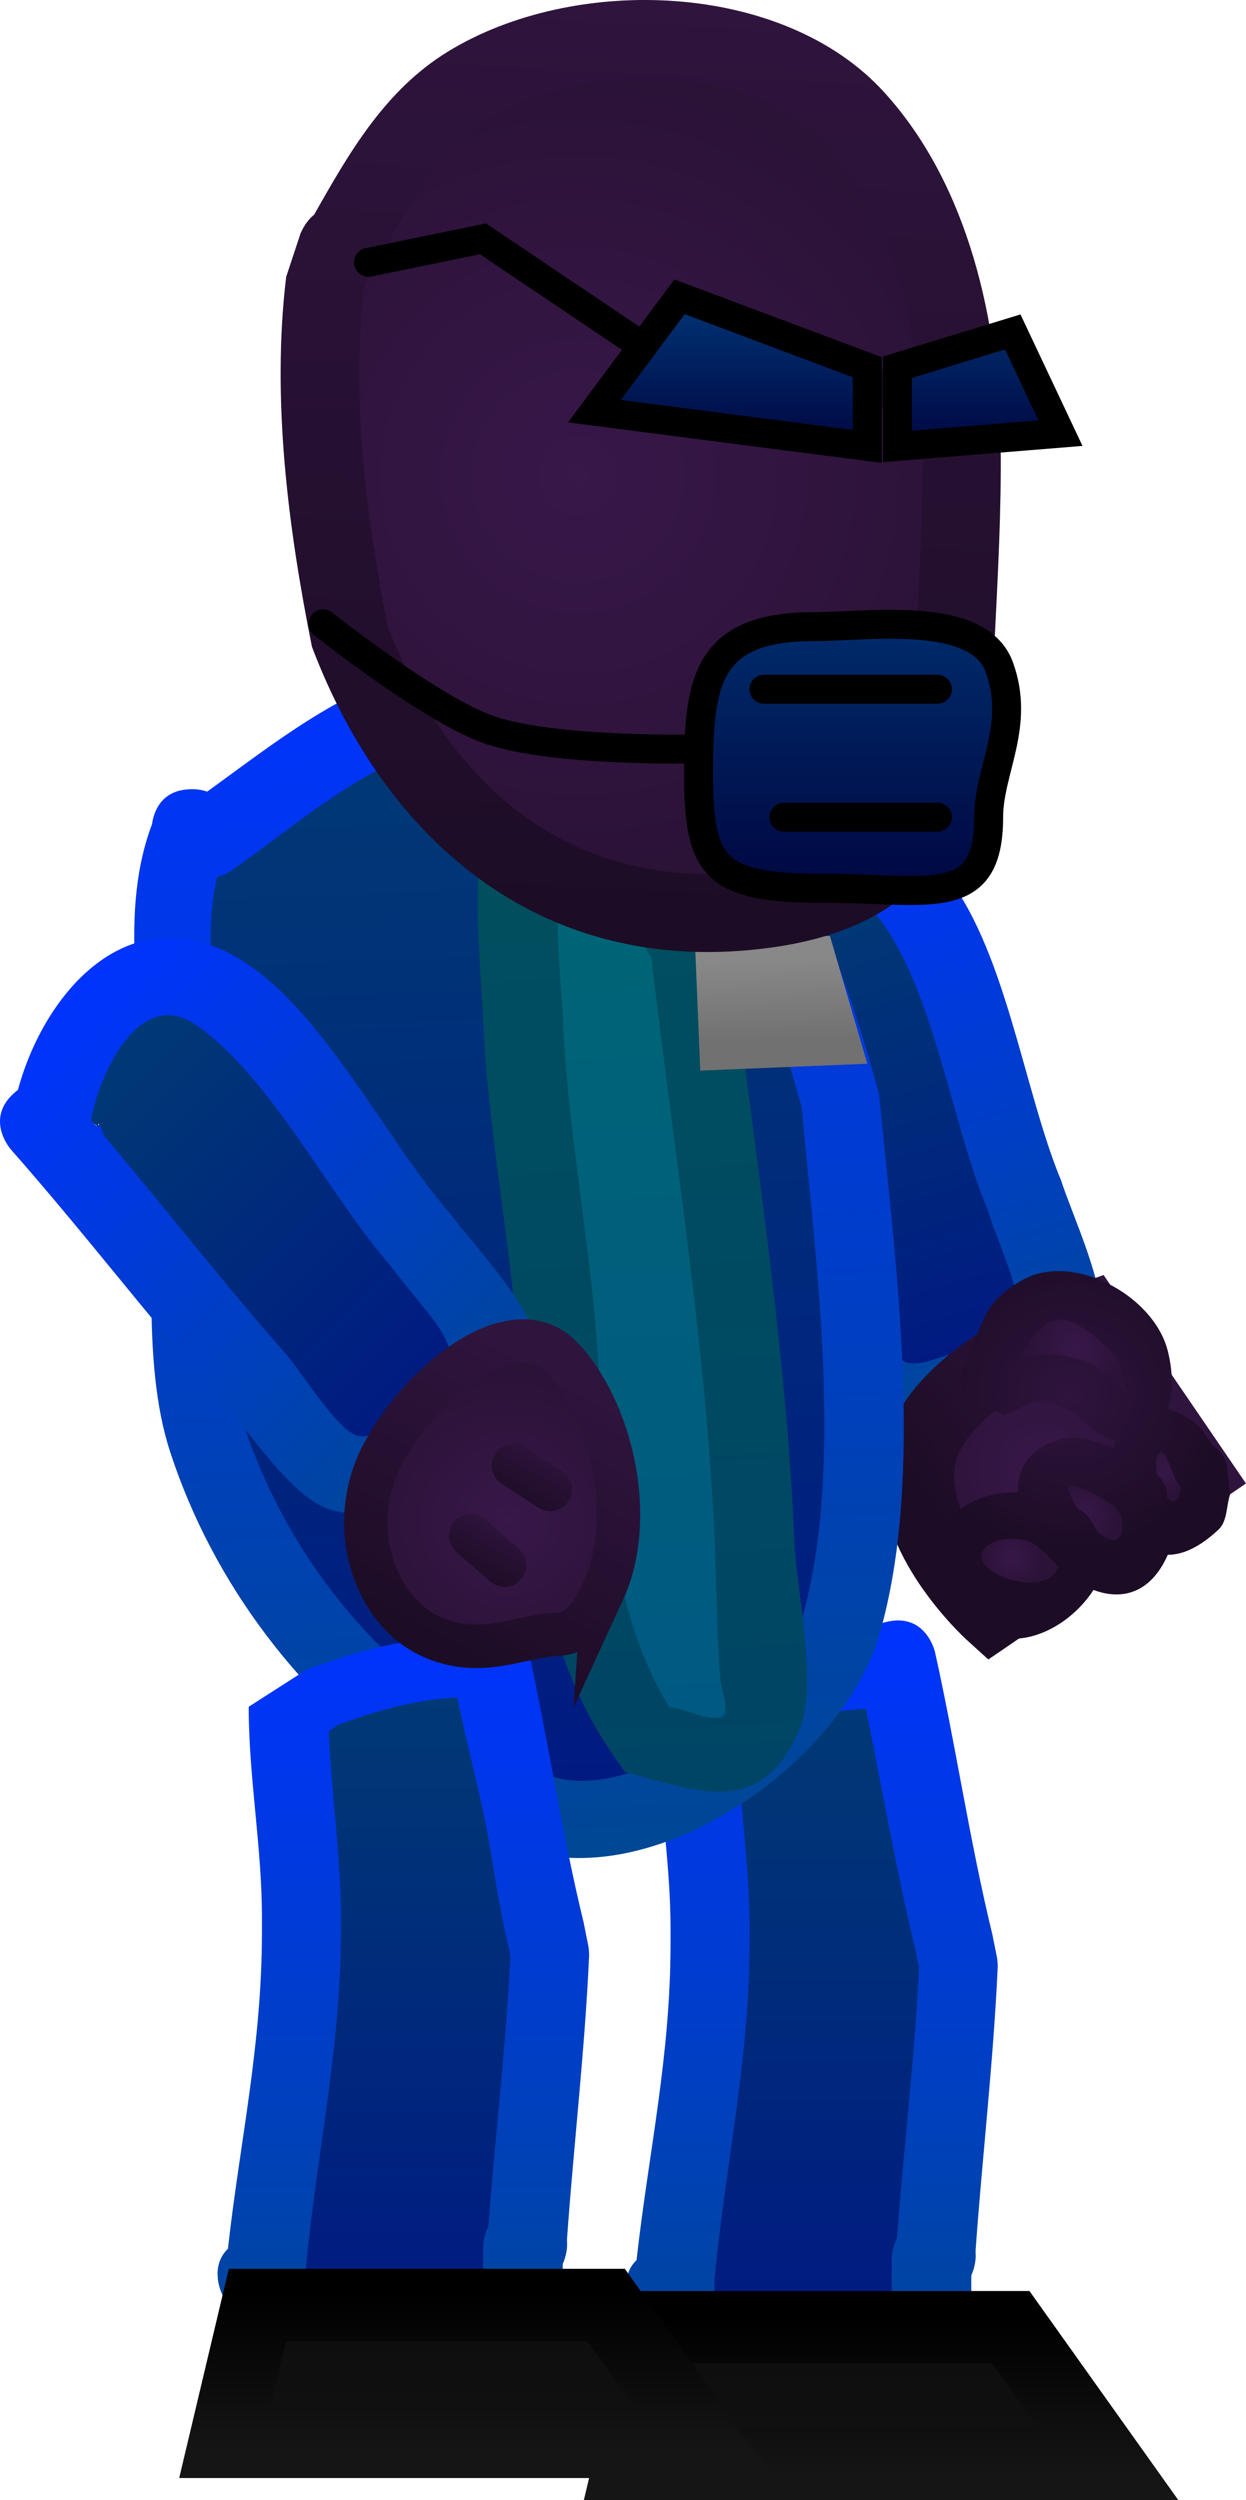 <svg version="1.1" xmlns="http://www.w3.org/2000/svg" xmlns:xlink="http://www.w3.org/1999/xlink" width="43.026" height="86.335" viewBox="0,0,43.026,86.335"><defs><linearGradient x1="325.916" y1="142.442" x2="332.239" y2="163.175" gradientUnits="userSpaceOnUse" id="color-1"><stop offset="0" stop-color="#0033ff"/><stop offset="1" stop-color="#004794"/></linearGradient><linearGradient x1="326.712" y1="144.933" x2="331.44" y2="160.437" gradientUnits="userSpaceOnUse" id="color-2"><stop offset="0" stop-color="#003975"/><stop offset="1" stop-color="#001a82"/></linearGradient><radialGradient cx="334.547" cy="164.262" r="4.269" gradientUnits="userSpaceOnUse" id="color-3"><stop offset="0" stop-color="#381749"/><stop offset="1" stop-color="#2b1237"/></radialGradient><linearGradient x1="338.072" y1="161.855" x2="331.022" y2="166.67" gradientUnits="userSpaceOnUse" id="color-4"><stop offset="0" stop-color="#2f143d"/><stop offset="1" stop-color="#1c0c25"/></linearGradient><radialGradient cx="335.563" cy="161.777" r="5.593" gradientUnits="userSpaceOnUse" id="color-5"><stop offset="0" stop-color="#2f143d"/><stop offset="1" stop-color="#1c0c25"/></radialGradient><radialGradient cx="333.586" cy="167.427" r="1.067" gradientUnits="userSpaceOnUse" id="color-6"><stop offset="0" stop-color="#381749"/><stop offset="1" stop-color="#2b1237"/></radialGradient><radialGradient cx="336.055" cy="165.945" r="1.243" gradientUnits="userSpaceOnUse" id="color-7"><stop offset="0" stop-color="#381749"/><stop offset="1" stop-color="#2b1237"/></radialGradient><radialGradient cx="338.898" cy="164.413" r="0.839" gradientUnits="userSpaceOnUse" id="color-8"><stop offset="0" stop-color="#381749"/><stop offset="1" stop-color="#2b1237"/></radialGradient><radialGradient cx="335.803" cy="160.18" r="1.753" gradientUnits="userSpaceOnUse" id="color-9"><stop offset="0" stop-color="#381749"/><stop offset="1" stop-color="#2b1237"/></radialGradient><linearGradient x1="326.658" y1="169.597" x2="326.658" y2="196.772" gradientUnits="userSpaceOnUse" id="color-10"><stop offset="0" stop-color="#0033ff"/><stop offset="1" stop-color="#004794"/></linearGradient><linearGradient x1="326.82" y1="172.647" x2="326.82" y2="194.176" gradientUnits="userSpaceOnUse" id="color-11"><stop offset="0" stop-color="#003975"/><stop offset="1" stop-color="#001a82"/></linearGradient><linearGradient x1="330.866" y1="193.604" x2="330.866" y2="199.128" gradientUnits="userSpaceOnUse" id="color-12"><stop offset="0" stop-color="#0d0d0d"/><stop offset="1" stop-color="#111111"/></linearGradient><linearGradient x1="330.866" y1="193.604" x2="330.866" y2="199.128" gradientUnits="userSpaceOnUse" id="color-13"><stop offset="0" stop-color="#000000"/><stop offset="1" stop-color="#151515"/></linearGradient><linearGradient x1="315.811" y1="136.335" x2="317.519" y2="177.855" gradientUnits="userSpaceOnUse" id="color-14"><stop offset="0" stop-color="#0033ff"/><stop offset="1" stop-color="#004794"/></linearGradient><linearGradient x1="315.869" y1="139.05" x2="317.357" y2="175.198" gradientUnits="userSpaceOnUse" id="color-15"><stop offset="0" stop-color="#003975"/><stop offset="1" stop-color="#001a82"/></linearGradient><linearGradient x1="320.059" y1="141.75" x2="321.346" y2="173.04" gradientUnits="userSpaceOnUse" id="color-16"><stop offset="0" stop-color="#5ca05c"/><stop offset="1" stop-color="#498049"/></linearGradient><linearGradient x1="320.007" y1="139.062" x2="321.51" y2="175.592" gradientUnits="userSpaceOnUse" id="color-17"><stop offset="0" stop-color="#00505d"/><stop offset="1" stop-color="#004565"/></linearGradient><linearGradient x1="320.058" y1="141.742" x2="321.346" y2="173.047" gradientUnits="userSpaceOnUse" id="color-18"><stop offset="0" stop-color="#006675"/><stop offset="1" stop-color="#005982"/></linearGradient><linearGradient x1="326.106" y1="146.775" x2="326.219" y2="149.535" gradientUnits="userSpaceOnUse" id="color-19"><stop offset="0" stop-color="#ababab"/><stop offset="1" stop-color="#7f7f7f"/></linearGradient><linearGradient x1="326.106" y1="146.775" x2="326.219" y2="149.535" gradientUnits="userSpaceOnUse" id="color-20"><stop offset="0" stop-color="#888888"/><stop offset="1" stop-color="#717171"/></linearGradient><linearGradient x1="312.547" y1="170.132" x2="312.547" y2="196.38" gradientUnits="userSpaceOnUse" id="color-21"><stop offset="0" stop-color="#0033ff"/><stop offset="1" stop-color="#004794"/></linearGradient><linearGradient x1="312.709" y1="172.255" x2="312.709" y2="193.784" gradientUnits="userSpaceOnUse" id="color-22"><stop offset="0" stop-color="#003975"/><stop offset="1" stop-color="#001a82"/></linearGradient><linearGradient x1="316.894" y1="192.838" x2="316.894" y2="198.362" gradientUnits="userSpaceOnUse" id="color-23"><stop offset="0" stop-color="#0d0d0d"/><stop offset="1" stop-color="#111111"/></linearGradient><linearGradient x1="316.894" y1="192.838" x2="316.894" y2="198.362" gradientUnits="userSpaceOnUse" id="color-24"><stop offset="0" stop-color="#000000"/><stop offset="1" stop-color="#151515"/></linearGradient><linearGradient x1="300.467" y1="148.337" x2="315.696" y2="163.562" gradientUnits="userSpaceOnUse" id="color-25"><stop offset="0" stop-color="#0033ff"/><stop offset="1" stop-color="#004794"/></linearGradient><linearGradient x1="302.269" y1="150.221" x2="313.663" y2="161.612" gradientUnits="userSpaceOnUse" id="color-26"><stop offset="0" stop-color="#003975"/><stop offset="1" stop-color="#001a82"/></linearGradient><radialGradient cx="316.163" cy="166.131" r="5.24" gradientUnits="userSpaceOnUse" id="color-27"><stop offset="0" stop-color="#381749"/><stop offset="1" stop-color="#2b1237"/></radialGradient><linearGradient x1="318.694" y1="161.542" x2="313.633" y2="170.72" gradientUnits="userSpaceOnUse" id="color-28"><stop offset="0" stop-color="#2f143d"/><stop offset="1" stop-color="#1c0c25"/></linearGradient><linearGradient x1="317.532" y1="163.676" x2="316.446" y2="165.646" gradientUnits="userSpaceOnUse" id="color-29"><stop offset="0" stop-color="#2f143d"/><stop offset="1" stop-color="#1c0c25"/></linearGradient><linearGradient x1="316.002" y1="166.195" x2="314.916" y2="168.165" gradientUnits="userSpaceOnUse" id="color-30"><stop offset="0" stop-color="#2f143d"/><stop offset="1" stop-color="#1c0c25"/></linearGradient><linearGradient x1="321.54" y1="113.658" x2="319.93" y2="146.383" gradientUnits="userSpaceOnUse" id="color-31"><stop offset="0" stop-color="#2f143d"/><stop offset="1" stop-color="#1c0c25"/></linearGradient><radialGradient cx="318.593" cy="130.072" r="13.685" gradientUnits="userSpaceOnUse" id="color-32"><stop offset="0" stop-color="#381749"/><stop offset="1" stop-color="#2b1237"/></radialGradient><linearGradient x1="326.69" y1="135.498" x2="326.428" y2="140.819" gradientUnits="userSpaceOnUse" id="color-33"><stop offset="0" stop-color="#180c1e"/><stop offset="1" stop-color="#180c1e" stop-opacity="0"/></linearGradient><linearGradient x1="330.215" y1="135.43" x2="329.953" y2="140.751" gradientUnits="userSpaceOnUse" id="color-34"><stop offset="0" stop-color="#180c1e"/><stop offset="1" stop-color="#180c1e" stop-opacity="0"/></linearGradient><linearGradient x1="323.857" y1="123.892" x2="323.857" y2="129.058" gradientUnits="userSpaceOnUse" id="color-35"><stop offset="0" stop-color="#003577"/><stop offset="1" stop-color="#000741"/></linearGradient><linearGradient x1="334.321" y1="123.892" x2="334.321" y2="129.058" gradientUnits="userSpaceOnUse" id="color-36"><stop offset="0" stop-color="#003577"/><stop offset="1" stop-color="#000741"/></linearGradient><linearGradient x1="327.014" y1="132.729" x2="327.014" y2="144.318" gradientUnits="userSpaceOnUse" id="color-37"><stop offset="0" stop-color="#003577"/><stop offset="1" stop-color="#000741"/></linearGradient></defs><g transform="translate(-298.62,-113.643)"><g data-paper-data="{&quot;isPaintingLayer&quot;:true}" fill-rule="nonzero" stroke-linejoin="miter" stroke-miterlimit="10" stroke-dasharray="" stroke-dashoffset="0" style="mix-blend-mode: normal"><g stroke-linecap="butt"><g stroke="none" stroke-width="0.5"><path d="M324.807,148.032c1.195,3.01 2.273,6.066 3.528,9.063c0.298,0.711 0.787,2.908 1.362,3.41c0.45,0.394 1.205,-0.026 1.788,-0.162c3.409,-0.794 2.101,-2.152 1.185,-4.982c-1.225,-2.918 -1.784,-7.399 -3.656,-9.91c-1.446,-1.94 -3.717,0.576 -4.461,1.945c0.028,0.068 0.055,0.137 0.083,0.205l0.133,-0.019c0,0 0.05,0.192 0.039,0.449zM322.463,145.551c1.92,-2.878 5.793,-5.216 8.679,-1.86c2.185,2.54 2.82,7.606 4.117,10.709c0.432,1.329 1.592,3.728 1.382,5.122c-0.451,2.995 -6.141,4.95 -8.588,3.202c-1.095,-0.782 -1.755,-3.344 -2.266,-4.563c-1.49,-3.557 -2.726,-7.202 -4.214,-10.748c0,0 -0.534,-1.274 0.74,-1.807c0.051,-0.021 0.101,-0.04 0.15,-0.056z" fill="url(#color-1)"/><path d="M324.731,147.541l-0.058,0.101c-0.027,-0.068 -0.129,-0.219 -0.157,-0.287c0.744,-1.37 3.05,-3.899 4.496,-1.959c1.872,2.511 2.477,7.081 3.702,9.999c0.915,2.83 2.195,4.207 -1.213,5.001c-0.583,0.136 -1.35,0.558 -1.8,0.164c-0.574,-0.503 -1.079,-2.701 -1.376,-3.411c-1.255,-2.997 -2.36,-6.147 -3.555,-9.157c0.011,-0.257 -0.038,-0.451 -0.038,-0.451z" data-paper-data="{&quot;noHover&quot;:false,&quot;origItem&quot;:[&quot;Path&quot;,{&quot;applyMatrix&quot;:true,&quot;segments&quot;:[[[616.01757,324.85208],[0.42222,0.19775],[-5.862,-0.10908]],[[598.41748,324.4053],[5.88139,0],[-1.39497,0]],[[591.77102,324.29391],[1.24103,-0.60726],[-0.97287,0.47604]],[[590.7917,327.39212],[0.18086,-1.06789],[-1.058,6.24707]],[[598.28123,332.85556],[-5.36576,-0.45131],[5.72909,-0.0041]],[[617.38488,333.68111],[-5.50117,1.3696],[4.2505,-1.05822]],[[617.25671,324.87154],[1.76693,2.20033],[-0.1335,-0.00169]],[[616.85624,324.86607],[0.13349,0.00196],[0,0]],[616.79521,325.10061]],&quot;closed&quot;:true}]}" fill="url(#color-2)"/></g><g><path d="M330.472,163.617c0.912,-2.75 5.765,-4.45 5.765,-4.45l3.671,5.375l-7.051,4.816c0,0 -3.298,-2.991 -2.386,-5.741z" fill="url(#color-3)" stroke="url(#color-4)" stroke-width="2.5"/><path d="M334.515,167.153c-0.405,-0.517 -1.793,-0.489 -1.96,0.153c-0.201,0.769 2.248,1.531 2.575,0.428c-0.151,-0.142 -0.293,-0.295 -0.426,-0.456c-0.117,-0.062 -0.189,-0.125 -0.189,-0.125zM336.338,166.155l0.17,0.333c0.483,0.433 0.934,0.523 0.818,-0.481l-0.268,-0.352c-0.234,-0.15 -0.47,-0.296 -0.72,-0.417c-0.252,-0.121 -0.882,-0.469 -0.815,-0.197c0.048,0.192 0.178,0.445 0.348,0.699c0.304,0.124 0.467,0.415 0.467,0.415zM331.573,169.028c-1.554,-2.362 0.26,-3.92 2.206,-3.854c-0.041,-0.821 0.374,-1.544 1.513,-1.842c0.543,-0.142 1.136,0.07 1.665,0.259c0.038,0.014 0.076,0.028 0.114,0.044c0.016,-0.085 0.036,-0.167 0.058,-0.248c-0.873,-0.242 -1.543,-1.328 -2.432,-1.376c-0.494,-0.027 -0.929,0.344 -1.4,0.494l-1.258,-0.601c0,0 -0.594,-0.619 0.002,-1.221c-0.006,-0.238 0.08,-0.43 0.08,-0.43c0.543,-1.176 0.561,-1.668 1.761,-2.383c1.729,-1.03 4.563,0.478 5.058,2.404c0.151,0.586 0.23,1.373 0.011,2.021c0.24,0.074 0.505,0.198 0.793,0.38c0.338,0.213 0.54,0.58 0.769,0.916c0.379,0.185 0.468,0.639 0.468,0.639l0.113,1.022c-0.132,0.403 -0.088,0.919 -0.397,1.209c-0.664,0.622 -1.251,0.874 -1.751,0.87c-0.599,1.352 -1.602,1.578 -2.565,1.215c-1.05,1.609 -3.424,2.584 -4.807,0.482zM339.368,164.986c-0.039,-0.039 -0.06,-0.065 -0.06,-0.065c-0.247,-0.334 -0.444,-1.39 -0.676,-1.046c-0.095,0.141 -0.086,0.417 -0.022,0.699c0.146,0.133 0.343,0.379 0.3,0.719c0.176,0.239 0.371,0.25 0.458,-0.306zM333.924,160.519c1.288,-0.248 2.439,-0.08 3.486,1.152c0.184,0.216 -0.047,-0.571 -0.14,-0.839c-0.198,-0.564 -0.995,-1.164 -1.494,-1.435c-0.946,-0.514 -1.49,0.339 -1.852,1.122z" fill="url(#color-5)" stroke="none" stroke-width="0.5"/><path d="M334.737,167.268c0.132,0.161 0.277,0.329 0.427,0.471c-0.327,1.103 -2.845,0.33 -2.644,-0.44c0.168,-0.642 1.62,-0.681 2.025,-0.163c0,0 0.075,0.071 0.192,0.132z" data-paper-data="{&quot;noHover&quot;:false,&quot;origItem&quot;:[&quot;Path&quot;,{&quot;applyMatrix&quot;:true,&quot;segments&quot;:[[[713.45739,344.01345],[0,0],[-1.18729,0.07749]],[[711.6847,347.09997],[-0.78859,-0.90597],[0.94514,1.08581]],[[714.95349,343.68807],[1.31533,1.61513],[-0.36571,0.08035]],[[713.8376,343.85931],[0.37577,-0.0336],[-0.21177,0.11203]]],&quot;closed&quot;:true}]}" fill="url(#color-6)" stroke="none" stroke-width="0.5"/><path d="M335.836,165.739c-0.17,-0.254 -0.294,-0.526 -0.342,-0.718c-0.067,-0.271 0.58,0.063 0.832,0.185c0.25,0.12 0.532,0.294 0.766,0.444l0.267,0.369c0.116,1.004 -0.369,0.939 -0.852,0.505l-0.184,-0.336c0,0 -0.183,-0.325 -0.488,-0.448z" data-paper-data="{&quot;noHover&quot;:false,&quot;origItem&quot;:[&quot;Path&quot;,{&quot;applyMatrix&quot;:true,&quot;segments&quot;:[[713.82736,340.26916],[[714.49854,340.35442],[0,0],[1.14027,-0.27893]],[[714.61501,338.64132],[1.61915,0.85151],[0,0]],[[713.81479,338.68239],[0,0],[-0.463,0.19701]],[[712.45674,339.33334],[0.43528,-0.2507],[-0.43855,0.25258]],[[711.32956,340.35047],[-0.47431,-0.17649],[0.33621,0.1251]],[[712.7295,340.54308],[-0.55295,-0.00423],[0.49603,-0.32863]]],&quot;closed&quot;:true}]}" fill="url(#color-7)" stroke="none" stroke-width="0.5"/><path d="M338.91,165.328c0.042,-0.34 -0.188,-0.629 -0.335,-0.762c-0.064,-0.282 -0.051,-0.584 0.044,-0.724c0.232,-0.344 0.47,0.765 0.717,1.099c0,0 0.02,0.028 0.059,0.066c-0.087,0.556 -0.31,0.559 -0.486,0.321z" data-paper-data="{&quot;noHover&quot;:false,&quot;origItem&quot;:[&quot;Path&quot;,{&quot;applyMatrix&quot;:true,&quot;segments&quot;:[[[715.17227,334.54677],[0.74271,0.69867],[-0.09765,0.01859]],[[715.01337,334.56944],[0,0],[-0.75102,0.02862]],[[712.75938,334.51273],[-0.27742,-0.69849],[0.1134,0.28552]],[[713.78191,335.2593],[-0.48756,-0.19192],[0.34728,-0.08294]],[[715.16273,335.54445],[-0.46486,-0.41063],[0.53654,-0.01982]]],&quot;closed&quot;:true}]}" fill="url(#color-8)" stroke="none" stroke-width="0.5"/><path d="M335.778,159.362c0.498,0.271 1.329,0.906 1.527,1.471c0.094,0.267 0.32,1.07 0.137,0.854c-1.047,-1.232 -2.264,-1.422 -3.552,-1.173c0.362,-0.783 0.943,-1.666 1.889,-1.152z" data-paper-data="{&quot;noHover&quot;:false,&quot;origItem&quot;:[&quot;Path&quot;,{&quot;applyMatrix&quot;:true,&quot;segments&quot;:[[[702.93741,338.12353],[-0.80111,-1.3408],[0.9444,-2.1794]],[[708.21863,334.08789],[-2.91026,0.30733],[0.51019,-0.05388]],[[706.82186,333.44151],[0.49549,0.133],[-1.04577,-0.28072]],[[703.15134,334.20874],[0.91368,-0.46802],[-1.73453,0.8885]]],&quot;closed&quot;:true}]}" fill="url(#color-9)" stroke="none" stroke-width="0.5"/></g></g><g stroke-linecap="butt"><g data-paper-data="{&quot;index&quot;:null}" stroke="none" stroke-width="0.5"><path d="M320.766,193.975l-0.369,-0.724c0,0 -0.458,-0.917 0.204,-1.565c0.419,-3.743 1.174,-7.018 1.174,-10.941c0,0 0,-1.381 1.381,-1.381c1.381,0 1.381,1.381 1.381,1.381c0,0 0,1.381 -1.381,1.381c-1.381,0 -1.381,-1.381 -1.381,-1.381v-0.457c0.006,-2.452 -0.456,-4.851 -0.457,-7.316c0,0 0,-1.317 1.286,-1.379l0.843,-0.529c1.853,-0.672 3.33,-1.03 5.172,-1.125c0.155,-0.13 0.362,-0.236 0.64,-0.297c1.348,-0.3 1.648,1.049 1.648,1.049c0.719,3.233 1.195,6.516 1.976,9.73l0.164,0.816c0,0 0.013,0.064 0.019,0.166c0.009,0.102 0.006,0.167 0.006,0.167c-0.149,3.282 -0.531,6.518 -0.764,9.791l0.004,0.206c0,0 0,0.318 -0.152,0.648c0,0.444 0,0.889 0,1.333v1.33c0.022,0.469 -0.135,0.784 -0.345,0.995c-0.193,0.227 -0.494,0.409 -0.962,0.426c-4.054,0.343 -7.562,1.627 -10.086,-2.324zM329.397,191.566c0,0 0,-0.352 0.178,-0.7c0.23,-3.093 0.582,-6.154 0.731,-9.256l-0.107,-0.541c-0.668,-2.765 -1.119,-5.577 -1.687,-8.367c-1.456,0.09 -2.593,0.399 -4.12,0.956l-0.292,0.217c0.085,2.15 0.434,4.255 0.439,6.411v0.457c0,4.095 -0.857,7.635 -1.226,11.569l0.007,0.32c0,0 -0,0.067 -0.015,0.17c1.413,1.925 3.772,1.286 6.093,0.905c0,-0.807 0,-1.736 0,-2.143z" fill="url(#color-10)"/><path d="M329.411,193.762c-2.321,0.38 -4.713,1.018 -6.126,-0.907c0.015,-0.104 0.014,-0.171 0.014,-0.171l-0.007,-0.32c0.369,-3.934 1.211,-7.568 1.211,-11.663l0.003,-0.46c-0.005,-2.156 -0.337,-4.27 -0.422,-6.42l0.294,-0.217c1.526,-0.557 2.686,-0.868 4.142,-0.957c0.568,2.79 1.056,5.625 1.724,8.39l0.111,0.547c-0.148,3.102 -0.531,6.24 -0.76,9.333c-0.178,0.349 -0.18,0.701 -0.18,0.701c0,0.407 -0.003,1.337 -0.003,2.144z" data-paper-data="{&quot;noHover&quot;:false,&quot;origItem&quot;:[&quot;Path&quot;,{&quot;applyMatrix&quot;:true,&quot;segments&quot;:[[[329.34589,196.45675],[0,0.36854],[0,0]],[[329.50667,195.82278],[-0.16078,0.31546],[0.20811,-2.79922]],[[330.16794,187.44507],[-0.13425,2.80784],[0,0]],[[330.07085,186.95568],[0,0],[-0.60488,-2.50272]],[[328.54369,179.3825],[0.51447,2.5252],[-1.31764,0.08123]],[[324.81473,180.24814],[1.38162,-0.50411],[0,0]],[[324.55041,180.44449],[0,0],[0.07662,1.9458]],[[324.94774,186.24748],[-0.00418,-1.95127],[0,0]],[[324.94774,186.66137],[0,0],[0,3.7065]],[[323.83783,197.13298],[0.33393,-3.56105],[0,0]],[323.84403,197.42249],[[323.83081,197.57676],[0.01322,-0.09403],[1.27911,1.74231]],[[329.34589,198.39616],[-2.10106,0.34423],[0,-0.73049]]],&quot;closed&quot;:true}]}" fill="url(#color-11)"/></g><path d="M320.361,198.729l1.121,-4.725h12.042l3.364,4.725z" fill="url(#color-12)" stroke="url(#color-13)" stroke-width="2.5"/></g><g stroke-linecap="butt"><path d="M303.87,142.102c0.053,-0.385 0.289,-1.184 1.336,-1.207c0.223,-0.005 0.411,0.027 0.569,0.084c2.228,-1.613 4.53,-3.459 7.196,-4.186c9.994,-2.723 13.933,7.013 16.004,14.637c0.544,5.666 1.618,13.188 -0.004,18.71c-1.293,4.401 -7.841,9.013 -12.502,7.295c-1.053,-0.388 -2.595,-1.674 -3.537,-2.411c-3.889,-2.701 -6.933,-6.648 -8.435,-11.241c-1.047,-3.201 -0.472,-7.463 -0.653,-10.827c-0.191,-3.554 -1.238,-7.501 0.026,-10.854zM306.152,143.973c-0.65,2.679 0.308,6.191 0.45,8.838c0.165,3.058 -0.455,7.227 0.522,10.12c1.38,4.087 3.985,7.464 7.448,9.872c0.578,0.453 2.161,1.751 2.827,2.032c3.032,1.28 8.155,-2.644 8.919,-5.461c1.416,-5.225 0.419,-12.111 -0.06,-17.449c-1.637,-5.962 -4.398,-14.7 -12.544,-12.47c-2.617,0.716 -4.908,2.788 -7.077,4.303c0,0 -0.197,0.138 -0.484,0.216z" data-paper-data="{&quot;index&quot;:null}" fill="url(#color-14)" stroke="none" stroke-width="0.5"/><path d="M306.604,143.712c2.169,-1.515 4.484,-3.597 7.101,-4.313c8.146,-2.23 10.964,6.537 12.601,12.499c0.479,5.338 1.462,12.293 0.046,17.518c-0.763,2.817 -5.919,6.753 -8.951,5.473c-0.665,-0.281 -2.259,-1.58 -2.836,-2.033c-3.463,-2.408 -6.108,-5.81 -7.488,-9.897c-0.977,-2.892 -0.361,-7.113 -0.525,-10.171c-0.143,-2.647 -1.084,-6.18 -0.434,-8.859c0.287,-0.078 0.486,-0.217 0.486,-0.217z" data-paper-data="{&quot;noHover&quot;:false,&quot;origItem&quot;:[&quot;Path&quot;,{&quot;applyMatrix&quot;:true,&quot;segments&quot;:[[[676.95363,327.53763],[0.52277,-0.13029],[-1.28111,4.82322]],[[677.42355,343.54993],[-0.15471,-4.79615],[0.17873,5.54086]],[[677.97299,361.88541],[-1.65452,-5.27281],[2.33812,7.45136]],[[691.0677,380.04187],[-6.17325,-4.49245],[1.0278,0.84204]],[[696.10429,383.8304],[-1.19344,-0.53461],[5.43667,2.43539]],[[712.45871,374.29465],[-1.49146,5.06858],[2.76649,-9.40165]],[[713.03049,342.71279],[0.65934,9.6801],[-2.73024,-10.85366]],[[690.81498,319.65452],[14.83008,-3.71801],[-4.76467,1.19454]],[[677.83852,327.16594],[3.98524,-2.65696],[0,0]]],&quot;closed&quot;:true}],&quot;index&quot;:null}" fill="url(#color-15)" stroke="none" stroke-width="0.5"/><path d="M323.303,167.007c0.063,1.522 0.073,3.057 0.184,4.576c0.033,0.454 0.423,1.316 -0.029,1.367c-0.583,0.065 -1.144,-0.308 -1.729,-0.367c-2.333,-3.837 -2.171,-8.602 -2.524,-12.952c-0.291,-3.588 -1.005,-7.259 -1.15,-10.848c-0.05,-1.243 -0.637,-6.372 0.588,-6.975c1.24,0.987 1.67,3.274 2.348,4.731l0.117,0.144c0.777,6.713 1.919,13.594 2.196,20.324z" data-paper-data="{&quot;noHover&quot;:false,&quot;origItem&quot;:[&quot;Path&quot;,{&quot;applyMatrix&quot;:true,&quot;segments&quot;:[[[695.28471,336.78703],[0.90515,12.20038],[0,0]],[[695.08577,336.5182],[0,0],[-1.1183,-2.68565]],[[691.20635,327.78622],[2.16851,1.87744],[-2.26047,0.99958]],[[689.64076,340.3558],[0.0015,-2.25151],[-0.00433,6.50217]],[[690.94745,359.88474],[-0.25953,-6.51127],[0.31463,7.89377]],[[694.48771,383.47986],[-3.93349,-7.11322],[1.0523,0.14957]],[[697.57617,384.27276],[-1.06024,0.07479],[0.82282,-0.05804]],[[697.72931,381.8029],[0.02636,0.82445],[-0.08813,-2.75645]],[[697.72931,373.51348],[0,2.75805],[0,-12.1937]]],&quot;closed&quot;:true}],&quot;index&quot;:null}" fill="url(#color-16)" stroke="none" stroke-width="0.5"/><path d="M322.844,143.972c0.763,0.265 0.86,1.163 0.86,1.163c0.778,7.202 2.046,14.476 2.344,21.705c0.067,1.633 0.818,4.977 0.189,6.48c-1.32,3.151 -3.5,2.163 -6.027,1.517c-3.385,-4.486 -3.287,-9.627 -3.726,-15.023c-0.295,-3.628 -1.02,-7.234 -1.172,-10.864c-0.083,-1.992 -0.702,-7.141 0.858,-8.697c0.691,-0.689 1.797,-0.762 2.696,-1.143c2.492,1.475 3.077,2.786 3.98,4.863zM321.105,146.738l-0.116,-0.144c-0.678,-1.457 -1.1,-3.744 -2.34,-4.731c-1.225,0.603 -0.629,5.731 -0.579,6.973c0.145,3.589 0.874,7.161 1.165,10.749c0.353,4.35 0.157,9.106 2.49,12.943c0.584,0.059 1.139,0.433 1.723,0.367c0.453,-0.051 0.062,-0.912 0.028,-1.367c-0.111,-1.519 -0.126,-3.053 -0.188,-4.575c-0.277,-6.73 -1.407,-13.502 -2.183,-20.215z" data-paper-data="{&quot;index&quot;:null}" fill="url(#color-17)" stroke="none" stroke-width="0.5"/><path d="M323.305,167.014c0.063,1.522 0.073,3.057 0.184,4.576c0.033,0.454 0.423,1.316 -0.03,1.367c-0.583,0.065 -1.145,-0.308 -1.729,-0.367c-2.333,-3.837 -2.176,-8.604 -2.529,-12.953c-0.291,-3.588 -1.003,-7.273 -1.148,-10.862c-0.05,-1.243 -0.636,-6.372 0.589,-6.976c1.24,0.987 1.671,3.274 2.349,4.731l0.117,0.144c0.777,6.713 1.921,13.609 2.197,20.339z" data-paper-data="{&quot;noHover&quot;:false,&quot;origItem&quot;:[&quot;Path&quot;,{&quot;applyMatrix&quot;:true,&quot;segments&quot;:[[[645.27911,303.76847],[0.96165,12.96171],[0,0]],[[645.06775,303.48285],[0,0],[-1.18809,-2.85326]],[[640.94624,294.20597],[2.30382,1.9946],[-2.40154,1.06196]],[[639.28294,307.55993],[0.00159,-2.39202],[-0.00459,6.90792]],[[640.67118,328.30755],[-0.27574,-6.91759],[0.33425,8.38638]],[[644.43237,353.3751],[-4.17897,-7.55711],[1.11797,0.15889]],[[647.71356,354.21748],[-1.1264,0.07947],[0.87417,-0.06166]],[[647.87626,351.59349],[0.028,0.87591],[-0.09362,-2.92845]],[[647.87626,342.78678],[0,2.93017],[0,-12.95463]]],&quot;closed&quot;:true,&quot;fillColor&quot;:[0,0,0,1]}]}" fill="url(#color-18)" stroke="none" stroke-width="0.5"/><path d="M323.998,149.312l-0.088,-2.132l2.43,0.025l0.581,1.987z" data-paper-data="{&quot;index&quot;:null}" fill="url(#color-19)" stroke="url(#color-20)" stroke-width="2.5"/></g><g stroke-linecap="butt"><g data-paper-data="{&quot;index&quot;:null}" stroke="none" stroke-width="0.5"><path d="M306.656,193.582l-0.369,-0.724c0,0 -0.458,-0.917 0.204,-1.565c0.419,-3.743 1.174,-7.018 1.174,-10.941c0,0 0,-1.381 1.381,-1.381c1.381,0 1.381,1.381 1.381,1.381c0,0 0,1.381 -1.381,1.381c-1.381,0 -1.381,-1.381 -1.381,-1.381v-0.457c0.006,-2.452 -0.456,-4.851 -0.457,-7.316l2.004,-1.285c1.853,-0.672 3.205,-1.03 5.048,-1.125c0.155,-0.13 2.537,0.128 2.537,0.128c0.719,3.233 1.195,6.516 1.976,9.73l0.164,0.816c0,0 0.013,0.064 0.019,0.166c0.009,0.102 0.007,0.167 0.007,0.167c-0.149,3.282 -0.531,6.518 -0.764,9.791l0.004,0.206c0,0 0,0.318 -0.152,0.648c0,0.444 0,0.889 0,1.333v1.33c0.022,0.469 -0.135,0.784 -0.345,0.995c-0.193,0.227 -0.494,0.409 -0.962,0.426c-4.054,0.343 -7.562,1.627 -10.086,-2.324zM315.286,191.173c0,0 0,-0.352 0.178,-0.7c0.23,-3.093 0.582,-6.154 0.731,-9.256l-0.107,-0.541c-0.668,-2.765 -1.119,-5.577 -1.687,-8.367c-1.456,0.09 -2.593,0.399 -4.12,0.956l-0.292,0.217c0.085,2.15 0.434,4.255 0.439,6.411v0.457c0,4.095 -0.857,7.635 -1.226,11.569l0.007,0.32c0,0 0,0.067 -0.015,0.17c1.413,1.925 3.772,1.286 6.093,0.905c0,-0.807 0,-1.736 0,-2.143z" fill="url(#color-21)"/><path d="M315.3,193.37c-2.321,0.38 -4.713,1.018 -6.126,-0.907c0.015,-0.104 0.014,-0.171 0.014,-0.171l-0.007,-0.32c0.369,-3.934 1.211,-7.568 1.211,-11.663l0.003,-0.46c-0.005,-2.156 -0.337,-4.27 -0.422,-6.42l0.294,-0.217c1.526,-0.557 2.686,-0.868 4.142,-0.957c0.297,1.458 0.696,2.928 0.986,4.394c0.265,1.34 0.418,2.676 0.738,3.997l0.111,0.547c-0.148,3.102 -0.531,6.24 -0.76,9.333c-0.178,0.349 -0.18,0.701 -0.18,0.701c0,0.407 -0.003,1.337 -0.003,2.144z" data-paper-data="{&quot;noHover&quot;:false,&quot;origItem&quot;:[&quot;Path&quot;,{&quot;applyMatrix&quot;:true,&quot;segments&quot;:[[[656.20845,399.25981],[0,0.73707],[0,0]],[[656.53001,397.99186],[-0.32156,0.63093],[0.41621,-5.59843]],[[657.85254,381.23645],[-0.26849,5.61568],[0,0]],[[657.65836,380.25767],[0,0],[-1.20977,-5.00543]],[[654.60405,365.11129],[1.02893,5.0504],[-2.63528,0.16247]],[[647.14612,366.84258],[2.76323,-1.00821],[0,0]],[[646.61747,367.23529],[0,0],[0.15324,3.89159]],[[647.41214,378.84126],[-0.00836,-3.90254],[0,0]],[[647.41214,379.66904],[0,0],[0,7.413]],[[645.19232,400.61227],[0.66787,-7.12211],[0,0]],[645.20473,401.19129],[[645.17828,401.49982],[0.02645,-0.18806],[2.55822,3.48462]],[[656.20845,403.13861],[-4.20212,0.68846],[0,-1.46098]]],&quot;closed&quot;:true}]}" fill="url(#color-22)"/></g><path d="M306.389,197.962l1.121,-4.725h12.042l3.364,4.725z" fill="url(#color-23)" stroke="url(#color-24)" stroke-width="2.5"/></g><g><g stroke="none" stroke-width="0.5" stroke-linecap="butt"><path d="M302.252,152.882c2.093,2.471 4.09,5.024 6.236,7.463c0.509,0.579 1.674,2.504 2.379,2.797c0.552,0.23 1.133,-0.41 1.642,-0.724c2.977,-1.84 1.304,-2.71 -0.466,-5.1c-2.092,-2.375 -4.052,-6.443 -6.627,-8.225c-1.99,-1.377 -3.339,1.732 -3.607,3.267c0.048,0.056 0.096,0.112 0.144,0.168l0.12,-0.06c0,0 0.109,0.166 0.181,0.413zM299.239,151.279c0.901,-3.34 3.826,-6.792 7.632,-4.532c2.881,1.71 5.099,6.308 7.319,8.836c0.833,1.122 2.698,3.025 2.944,4.413c0.528,2.982 -4.24,6.651 -7.117,5.775c-1.287,-0.392 -2.73,-2.609 -3.603,-3.601c-2.547,-2.895 -4.882,-5.956 -7.423,-8.841c0,0 -0.912,-1.037 0.125,-1.949c0.042,-0.037 0.083,-0.07 0.124,-0.1z" fill="url(#color-25)"/><path d="M302.023,152.441l-0.023,0.114c-0.048,-0.056 -0.192,-0.166 -0.24,-0.222c0.268,-1.536 1.646,-4.669 3.636,-3.292c2.575,1.782 4.607,5.921 6.699,8.296c1.77,2.39 3.423,3.286 0.446,5.127c-0.509,0.315 -1.101,0.96 -1.653,0.73c-0.705,-0.293 -1.884,-2.215 -2.393,-2.794c-2.146,-2.44 -4.198,-5.072 -6.291,-7.544c-0.072,-0.247 -0.18,-0.415 -0.18,-0.415z" data-paper-data="{&quot;noHover&quot;:false,&quot;origItem&quot;:[&quot;Path&quot;,{&quot;applyMatrix&quot;:true,&quot;segments&quot;:[[[616.01757,324.85208],[0.42222,0.19775],[-5.862,-0.10908]],[[598.41748,324.4053],[5.88139,0],[-1.39497,0]],[[591.77102,324.29391],[1.24103,-0.60726],[-0.97287,0.47604]],[[590.7917,327.39212],[0.18086,-1.06789],[-1.058,6.24707]],[[598.28123,332.85556],[-5.36576,-0.45131],[5.72909,-0.0041]],[[617.38488,333.68111],[-5.50117,1.3696],[4.2505,-1.05822]],[[617.25671,324.87154],[1.76693,2.20033],[-0.1335,-0.00169]],[[616.85624,324.86607],[0.13349,0.00196],[0,0]],[616.79521,325.10061]],&quot;closed&quot;:true}]}" fill="url(#color-26)"/></g><g stroke-width="1.5"><path d="M319.445,168.591c-0.425,0.924 -0.85,1.451 -1.581,1.486c-1.278,0.06 -2.482,0.771 -4.097,0.187c-2.217,-0.802 -3.282,-3.958 -1.885,-6.492c1.398,-2.534 4.507,-4.956 6.135,-3.251c1.669,1.747 2.619,5.482 1.428,8.071z" fill="url(#color-27)" stroke="url(#color-28)" stroke-linecap="butt"/><path d="M317.625,165.073l-1.272,-0.825" fill="none" stroke="url(#color-29)" stroke-linecap="round"/><path d="M316.043,167.687l-1.168,-1.014" fill="none" stroke="url(#color-30)" stroke-linecap="round"/></g></g><g><g stroke="none" stroke-width="0.5" stroke-linecap="butt"><path d="M311.245,123.536c-0.466,3.829 0.063,7.9 0.802,11.68c1.949,5.097 5.626,8.703 11.436,8.559c1.817,-0.045 3.898,-0.38 5.141,-1.875c1.213,-1.458 1.418,-3.595 1.654,-5.417l-0.075,-0.771c0.109,-2.224 0.24,-4.432 0.21,-6.66c-0.038,-3.544 -0.848,-7.638 -3.31,-10.371c-2.61,-2.897 -8.375,-2.852 -11.611,-0.877c-1.792,1.094 -2.763,3.081 -3.743,4.829c0,0 -0.099,0.177 -0.29,0.356zM333.037,136.689c-0.329,2.455 -0.681,5.035 -2.323,7.017c-1.373,1.657 -3.399,2.369 -5.434,2.653c-7.741,1.084 -13.282,-3.493 -15.888,-10.382c-0.83,-4.14 -1.396,-8.576 -0.89,-12.774l0.49,-1.481c0,0 0.138,-0.39 0.476,-0.667c1.212,-2.143 2.444,-4.297 4.62,-5.631c4.371,-2.68 11.572,-2.432 15.061,1.401c2.94,3.229 3.96,7.97 4.025,12.189c0.029,2.285 -0.101,4.55 -0.213,6.832l0.077,0.5c0,0 0.008,0.066 0.005,0.171c0.001,0.105 -0.008,0.171 -0.008,0.171z" data-paper-data="{&quot;index&quot;:null}" fill="url(#color-31)"/><path d="M311.416,122.955c0.19,-0.18 0.291,-0.358 0.291,-0.358c0.979,-1.748 1.971,-3.751 3.764,-4.845c3.236,-1.975 9.05,-2.018 11.66,0.879c2.462,2.733 3.3,6.87 3.338,10.414c0.03,2.227 -0.108,4.469 -0.217,6.694l0.073,0.774c-0.236,1.822 -0.457,3.974 -1.669,5.432c-1.243,1.495 -3.344,1.838 -5.161,1.883c-5.811,0.144 -9.546,-3.487 -11.495,-8.584c-0.74,-3.781 -1.266,-7.911 -0.801,-11.74z" data-paper-data="{&quot;noHover&quot;:false,&quot;origItem&quot;:[&quot;Path&quot;,{&quot;applyMatrix&quot;:true,&quot;segments&quot;:[[[671.09228,293.63325],[0,0],[-0.50118,6.96414]],[[673.5825,314.68052],[-1.67396,-6.76963],[3.97672,9.04261]],[[695.02141,329.13737],[-10.49315,0.77816],[3.28185,-0.24338]],[[704.15028,325.29034],[-2.11482,2.81329],[2.06259,-2.74382]],[[706.65855,315.34875],[-0.26422,3.31542],[0,0]],[[706.45502,313.96054],[0,0],[0,-4.03171]],[[706.24174,301.9005],[0.25297,4.02447],[-0.38383,-6.40502]],[[699.33412,283.4432],[4.6941,4.72241],[-4.97613,-5.00614]],[[678.26275,282.89097],[5.67532,-3.85953],[-3.14292,2.13736]],[[671.92541,291.95545],[1.61496,-3.24753],[0,0]],[[671.43327,292.62555],[0.3281,-0.342],[0,0]]],&quot;closed&quot;:true}],&quot;index&quot;:null}" fill="url(#color-32)"/><path d="M326.358,127.215c-0.4,1.322 -1.722,0.921 -1.722,0.921l-0.143,-0.086c-0.481,-0.024 -0.963,-0.047 -1.444,-0.071c0,0 -1.379,-0.068 -1.311,-1.447c0.068,-1.379 1.447,-1.311 1.447,-1.311c0.481,0.024 0.963,0.047 1.444,0.071l0.808,0.202c0,0 1.322,0.4 0.921,1.722z" data-paper-data="{&quot;index&quot;:null}" fill="#180c1e"/><path d="M326.519,140.824c-1.272,-0.063 -1.209,-1.334 -1.209,-1.334l0.062,-1.215c-0.036,-0.47 -0.072,-0.94 -0.109,-1.409c0,0 -0.096,-1.27 1.174,-1.365c1.27,-0.096 1.365,1.174 1.365,1.174c0.039,0.523 0.077,1.045 0.116,1.568l-0.065,1.374c0,0 -0.063,1.272 -1.334,1.209z" data-paper-data="{&quot;index&quot;:null}" fill="url(#color-33)"/><path d="M330.044,140.756c-1.272,-0.063 -1.209,-1.334 -1.209,-1.334l0.062,-1.215c-0.036,-0.47 -0.072,-0.94 -0.109,-1.409c0,0 -0.096,-1.27 1.174,-1.365c1.27,-0.096 1.365,1.174 1.365,1.174c0.039,0.523 0.077,1.045 0.116,1.568l-0.065,1.374c0,0 -0.063,1.272 -1.334,1.209z" data-paper-data="{&quot;index&quot;:null}" fill="url(#color-34)"/><path d="M328.978,127.344c-0.269,-1.355 1.086,-1.623 1.086,-1.623l0.824,-0.121c0.481,0.024 0.963,0.047 1.444,0.071c0,0 1.379,0.068 1.311,1.447c-0.068,1.379 -1.447,1.311 -1.447,1.311c-0.481,-0.024 -0.963,-0.047 -1.444,-0.071l-0.151,0.072c0,0 -1.355,0.269 -1.623,-1.086z" data-paper-data="{&quot;index&quot;:null}" fill="#180c1e"/></g><path d="M322.084,123.892l6.483,2.431v2.735l-9.421,-1.216z" fill="url(#color-35)" stroke="#000000" stroke-width="1" stroke-linecap="round"/><path d="M311.346,122.701l3.951,-0.81l5.268,3.546" fill="none" stroke="#000000" stroke-width="1" stroke-linecap="round"/><path d="M335.24,128.601l-5.63,0.457v-2.735l3.981,-1.218z" data-paper-data="{&quot;index&quot;:null}" fill="url(#color-36)" stroke="#000000" stroke-width="1" stroke-linecap="round"/><path d="M322.741,140.389c0,-3.2 0.262,-5.107 3.978,-5.107c1.837,0 5.674,-0.589 6.403,1.386c0.745,2.019 -0.363,3.576 -0.363,5.194c0,3.2 -2.03,2.455 -5.745,2.455c-3.715,0 -4.272,-0.728 -4.272,-3.928z" fill="url(#color-37)" stroke="#000000" stroke-width="1" stroke-linecap="butt"/><path d="M325,137.443h5.991" fill="none" stroke="#000000" stroke-width="1" stroke-linecap="round"/><path d="M325.688,141.862h5.303" fill="none" stroke="#000000" stroke-width="1" stroke-linecap="round"/><path d="M322.643,139.505c0,0 -4.831,0.112 -7.085,-0.645c-2.005,-0.673 -5.78,-3.676 -5.78,-3.676" fill="none" stroke="#000000" stroke-width="1" stroke-linecap="round"/></g></g></g></svg><!--rotationCenter:21.380470214318734:66.35688661410654-->